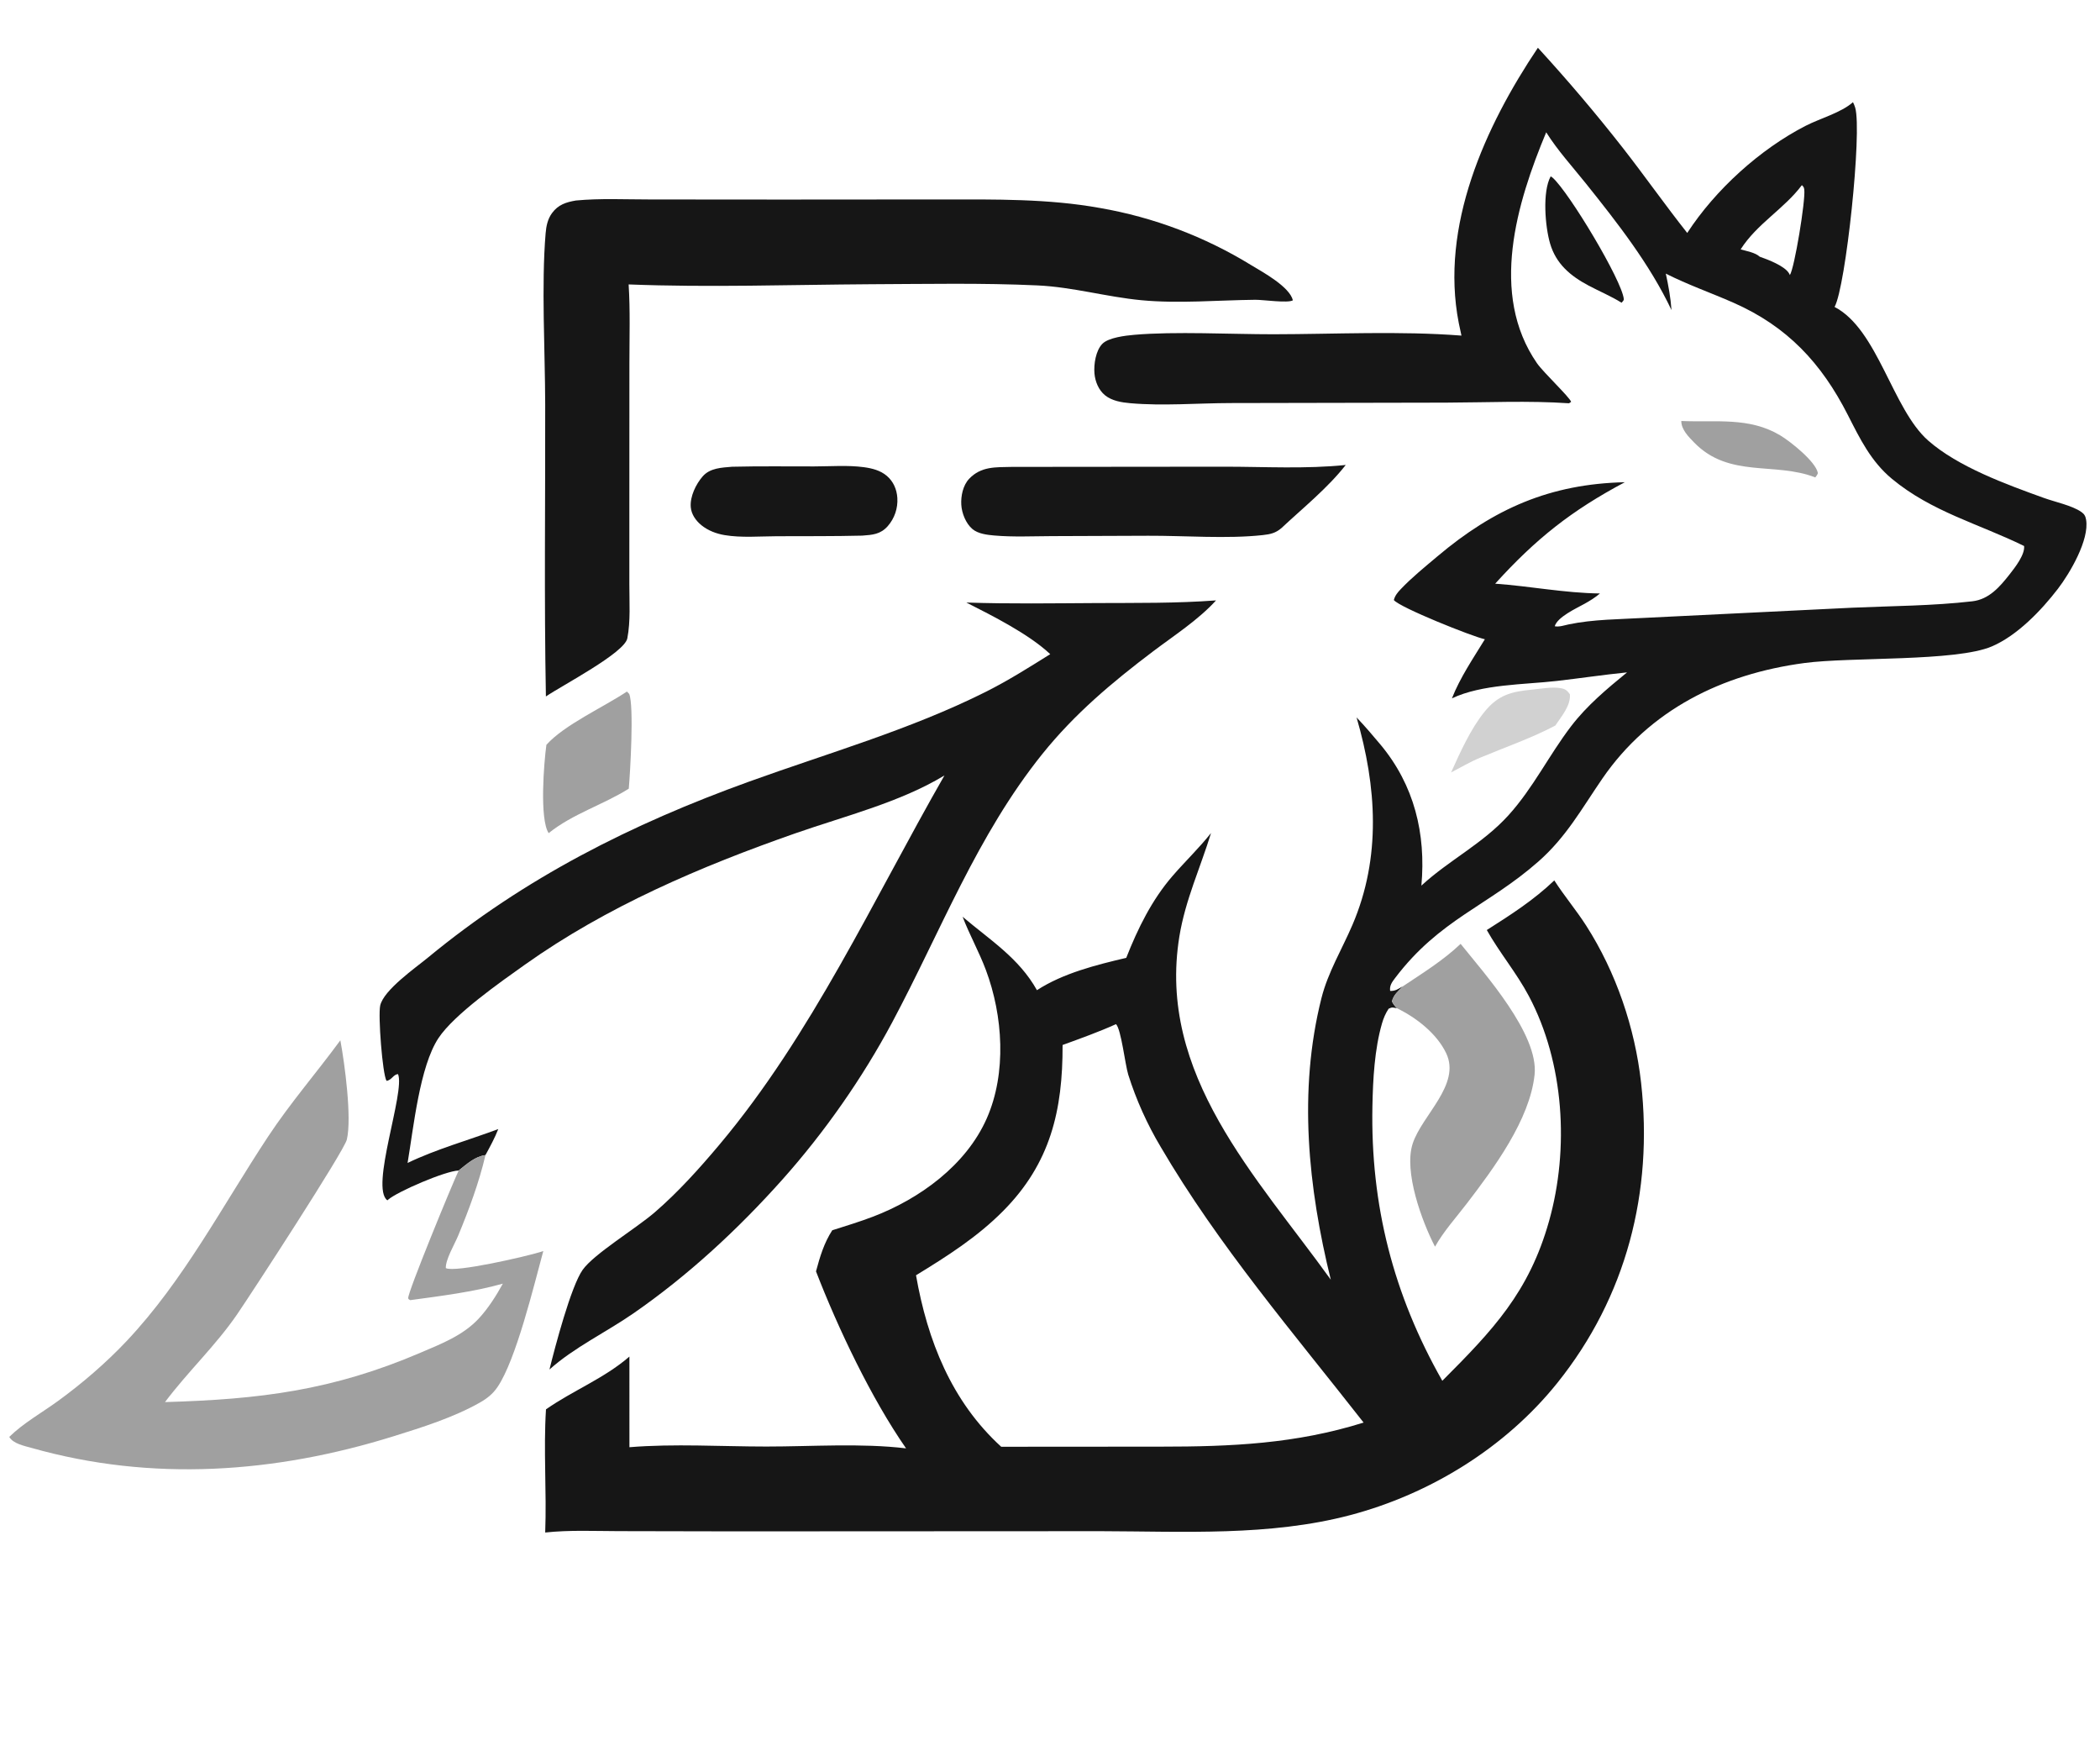 <?xml version="1.0" encoding="utf-8" ?>
<svg xmlns="http://www.w3.org/2000/svg" xmlns:xlink="http://www.w3.org/1999/xlink" width="302" height="251">
	<path fill="#161616" d="M221.163 6.866C225.419 11.503 229.492 16.303 233.373 21.258C236.523 25.29 239.463 29.479 242.641 33.491C246.681 27.281 253.089 21.46 259.686 18.079C261.754 17.019 264.763 16.208 266.476 14.692C266.604 14.949 266.714 15.203 266.795 15.479C267.81 18.93 265.44 41.245 263.828 44.126C270.07 47.377 272.124 58.798 277.295 63.344C281.602 67.129 288.554 69.649 293.939 71.592C295.529 72.166 297.987 72.677 299.31 73.6C299.739 73.899 299.911 74.19 300 74.717C300.491 77.617 297.663 82.413 295.956 84.64C293.577 87.742 290.094 91.383 286.435 92.939C281.252 95.144 266.171 94.43 259.485 95.323C247.665 96.902 237.235 102.033 230.415 111.965C227.456 116.275 225.254 120.318 221.262 123.838C213.949 130.287 207.045 132.148 200.639 140.599C200.179 141.206 199.807 141.703 199.916 142.466C200.7 142.494 201.078 142.167 201.758 141.794C201.08 142.509 200.417 142.997 200.175 143.971C200.377 144.373 200.582 144.649 200.905 144.962C200.349 144.856 200.217 144.76 199.699 145.022C199.252 145.696 198.963 146.378 198.739 147.155C197.67 150.867 197.443 155.177 197.367 159.022C197.085 173.266 200.371 186.113 207.419 198.517C214.685 191.239 219.897 185.786 222.776 175.533C225.687 165.169 224.955 152.793 219.861 143.198C218.088 139.857 215.658 136.988 213.815 133.711C217.26 131.523 220.556 129.413 223.523 126.577C224.948 128.801 226.674 130.84 228.107 133.076C232.405 139.784 235.12 147.757 236.004 155.661C237.758 171.352 233.892 186.457 223.937 198.85C216.468 208.147 205.644 214.807 194.157 217.834C182.558 220.889 170.211 220.165 158.326 220.138L105.355 220.164L88.903 220.131C85.418 220.122 81.874 219.956 78.405 220.329C78.627 214.434 78.144 208.528 78.518 202.622C82.41 199.901 86.887 198.179 90.515 195.035L90.518 208.066C96.945 207.537 103.755 207.969 110.214 207.969C116.755 207.97 123.819 207.457 130.3 208.231C125.314 201.062 120.506 190.955 117.349 182.785C117.909 180.696 118.501 178.706 119.687 176.876C121.632 176.255 123.603 175.659 125.511 174.933C132.237 172.374 138.929 167.538 141.904 160.798C144.789 154.26 144.242 146.034 141.778 139.452C140.803 136.845 139.431 134.409 138.431 131.803C142.367 135.142 146.533 137.733 149.123 142.359C152.878 139.918 157.655 138.722 161.965 137.71C163.636 133.473 165.644 129.376 168.647 125.911C170.46 123.819 172.432 121.94 174.161 119.761C172.623 124.756 170.463 129.391 169.61 134.604C166.361 154.472 180.711 169.155 191.38 183.982C188.126 170.745 186.669 156.883 190.036 143.505C190.973 139.78 192.998 136.468 194.5 132.958C198.656 123.253 197.98 113.063 195.087 103.145C196.281 104.397 197.425 105.731 198.533 107.06C203.385 112.88 205.084 119.866 204.409 127.326C208.387 123.657 213.219 121.313 216.93 117.214C220.483 113.29 222.748 108.593 225.928 104.427C228.215 101.431 231.088 99.041 233.987 96.668C230.611 97.007 227.257 97.512 223.887 97.898C219.197 98.436 213.091 98.356 208.799 100.406C209.973 97.414 211.865 94.641 213.537 91.908C211.72 91.506 201.331 87.36 200.448 86.269C200.617 85.62 200.989 85.178 201.442 84.702C203.047 83.013 204.924 81.498 206.706 79.995C214.849 73.125 222.93 69.574 233.665 69.329C225.963 73.427 220.893 77.446 215.019 83.916C220.074 84.275 225 85.262 230.089 85.323C229.382 85.923 228.663 86.367 227.857 86.814C226.662 87.477 223.966 88.709 223.585 90.038C224.284 90.154 224.911 89.913 225.59 89.77C229.092 89.031 232.973 89.038 236.553 88.829L266.389 87.369C272.121 87.116 277.93 87.107 283.633 86.449C286.047 86.17 287.581 84.38 289.009 82.564C289.763 81.604 291.227 79.736 291.083 78.499C284.604 75.317 277.801 73.586 272.083 68.846C269.05 66.331 267.479 63.078 265.728 59.641C261.94 52.203 257.031 46.935 249.304 43.529C246.066 42.1 242.721 40.939 239.559 39.339C239.938 41.089 240.254 42.792 240.378 44.58C237.25 37.972 232.61 32.055 228.058 26.368C226.133 23.963 223.997 21.627 222.359 19.021C218.124 29.163 214.154 42.272 221.033 52.221C221.935 53.526 225.728 57.096 225.943 57.775L225.639 57.98C219.801 57.58 213.802 57.869 207.947 57.887L176.976 57.948C172.25 57.959 167.242 58.382 162.556 57.97C161.316 57.861 159.928 57.643 158.928 56.84C157.993 56.09 157.492 54.856 157.393 53.685C157.283 52.387 157.573 50.392 158.541 49.42C159.425 48.533 161.843 48.248 163.09 48.139C169.003 47.622 177.008 48.063 183.145 48.056C192.065 48.044 201.289 47.563 210.171 48.249C210.033 47.648 209.905 47.045 209.785 46.44C207.062 32.515 213.555 18.207 221.163 6.866ZM152.81 150.238C152.839 159.628 151.071 167.236 144.265 174.1C140.535 177.863 136.215 180.6 131.732 183.347C133.378 192.722 136.839 201.487 143.984 208L166.937 207.984C177.067 207.984 186.339 207.584 196.099 204.523C186 191.618 175.223 179.073 166.921 164.894C164.971 161.625 163.405 158.141 162.254 154.512C161.801 153.049 161.24 147.998 160.494 147.241C157.982 148.373 155.397 149.296 152.81 150.238ZM250.321 35.852C251.167 36.102 252.424 36.304 253.069 36.908C254.195 37.3 256.761 38.26 257.324 39.377C257.352 39.432 257.375 39.489 257.4 39.545C258.057 38.594 259.673 28.776 259.472 27.259C259.428 26.933 259.357 26.834 259.127 26.619C256.581 30.026 252.656 32.172 250.321 35.852Z"/>
	<path fill="#161616" d="M138.967 86.626C145.19 86.837 151.449 86.734 157.675 86.702C163.404 86.672 169.163 86.749 174.879 86.319C172.339 89.116 168.859 91.356 165.844 93.632C159.956 98.076 154.542 102.62 149.896 108.403C140.516 120.079 135.278 133.926 128.301 146.994C124.026 155 118.552 162.822 112.509 169.592C106.14 176.727 98.956 183.384 91.079 188.831C87.166 191.537 82.553 193.728 79.018 196.894C79.817 193.653 82.118 184.922 83.793 182.562C85.416 180.275 91.472 176.614 94.147 174.307C97.516 171.401 100.585 167.988 103.445 164.585C116.748 148.756 125.59 129.339 135.823 111.484C129.478 115.343 121.418 117.346 114.408 119.796C100.793 124.556 87.262 130.322 75.459 138.709C72.014 141.157 65.326 145.828 63.061 149.24C60.349 153.326 59.47 162.149 58.614 167.199C62.742 165.209 67.356 163.934 71.656 162.328C71.143 163.631 70.483 164.837 69.816 166.065C68.293 166.273 67.132 167.358 65.964 168.284C64.05 168.342 57.172 171.305 55.823 172.472C55.785 172.505 55.748 172.539 55.71 172.573C53.174 170.78 58.304 156.966 57.243 154.43C56.571 154.449 56.332 155.303 55.586 155.393C54.998 154.415 54.358 146.019 54.675 144.574C55.168 142.329 59.761 139.142 61.55 137.667C75.47 126.187 90.823 118.476 107.73 112.371C119.088 108.269 130.903 104.903 141.724 99.485C144.949 97.871 147.979 95.957 151.033 94.048C147.968 91.164 142.748 88.543 138.967 86.626Z"/>
	<path fill="#161616" d="M82.826 28.826C86.316 28.492 89.999 28.681 93.508 28.677L112.664 28.692L135.553 28.675C143.114 28.674 150.73 28.554 158.202 29.905C165.892 31.24 173.259 34.023 179.91 38.106C181.579 39.114 185.449 41.208 185.931 43.175C185.223 43.618 181.632 43.088 180.523 43.1C175.16 43.156 169.492 43.669 164.162 43.164C159.122 42.687 154.298 41.271 149.198 41.033C141.214 40.661 133.177 40.834 125.188 40.864C113.642 40.934 101.935 41.345 90.403 40.892C90.644 44.663 90.513 48.515 90.514 52.295L90.507 71.91L90.506 84.021C90.502 86.546 90.696 89.29 90.216 91.773C89.81 93.874 80.823 98.551 78.506 100.13C78.244 86.136 78.432 72.113 78.404 58.116C78.389 50.466 77.841 40.959 78.466 33.538C78.554 32.496 78.757 31.494 79.389 30.633C80.276 29.424 81.405 29.067 82.826 28.826Z"/>
	<path fill="#A0A0A0" d="M78.131 179.863C76.777 184.833 74.219 195.489 71.543 199.42C70.869 200.411 70.041 201.064 69.003 201.652C65.233 203.787 60.727 205.205 56.595 206.492C39.552 211.8 21.889 213.071 4.571 208.177C3.526 207.882 1.889 207.566 1.333 206.583C3.352 204.598 6.034 203.098 8.328 201.431C11.805 198.904 15.254 195.936 18.203 192.81C26.435 184.084 31.994 173.331 38.567 163.388C41.771 158.542 45.524 154.23 48.945 149.566C49.568 152.879 50.62 160.729 49.878 163.839C49.479 165.508 36.177 185.929 34.118 188.936C31.009 193.476 27.008 197.205 23.73 201.578C37.392 201.184 47.798 199.905 60.486 194.473C63.476 193.193 66.563 192.012 68.832 189.586C70.171 188.154 71.375 186.271 72.313 184.55C68.096 185.742 63.337 186.332 58.993 186.922C58.86 186.835 58.73 186.811 58.703 186.645C58.58 185.908 65.101 170.075 65.964 168.284C67.132 167.358 68.293 166.273 69.816 166.065C68.886 170.038 67.446 173.892 65.886 177.658C65.393 178.849 64.05 181.109 64.115 182.316C65.44 183.006 75.735 180.616 77.696 180.004C77.842 179.958 77.987 179.911 78.131 179.863Z"/>
	<path fill="#161616" d="M145.496 67.126L176.148 67.097C181.875 67.1 187.832 67.44 193.529 66.849C190.936 70.167 187.354 73.048 184.282 75.924C183.457 76.635 182.694 76.809 181.624 76.927C176.484 77.495 170.366 77.004 165.116 77.025L151.237 77.078C148.514 77.088 145.709 77.226 142.998 76.99C141.971 76.9 140.664 76.75 139.848 76.064C138.9 75.267 138.313 73.783 138.243 72.572C138.169 71.311 138.481 69.778 139.372 68.838C141.092 67.025 143.184 67.181 145.496 67.126Z"/>
	<path fill="#A0A0A0" d="M210.049 135.697C213.506 140.01 221.299 148.681 220.689 154.5C220.009 160.981 214.84 167.94 210.94 173.034C209.403 175.041 207.606 177.029 206.367 179.233C204.492 175.615 201.842 168.447 203.16 164.411C204.49 160.339 210.126 155.931 207.974 151.42C206.621 148.583 203.658 146.295 200.905 144.962C200.582 144.649 200.377 144.373 200.175 143.971C200.417 142.997 201.08 142.509 201.758 141.794C204.598 139.897 207.571 138.063 210.049 135.697Z"/>
	<path fill="#161616" d="M105.29 67.103C109.223 67.007 113.161 67.063 117.094 67.057C119.43 67.054 121.925 66.856 124.239 67.168C125.415 67.327 126.606 67.629 127.529 68.412C128.478 69.218 128.966 70.354 129.046 71.584C129.142 73.067 128.646 74.528 127.665 75.645C126.624 76.821 125.481 76.9 123.987 77.007C119.901 77.107 115.804 77.076 111.716 77.093C109.297 77.103 106.588 77.334 104.209 76.933C103.011 76.732 101.826 76.284 100.876 75.515C100.072 74.865 99.418 73.946 99.337 72.888C99.221 71.377 100.076 69.613 101.045 68.498C102.111 67.27 103.79 67.233 105.29 67.103Z"/>
	<path fill="#A0A0A0" d="M90.157 99.425L90.489 99.768C91.186 101.517 90.633 111.04 90.424 113.391C86.686 115.731 82.395 116.983 78.901 119.779C77.571 117.737 78.221 109.649 78.578 107.08C81.176 104.191 86.766 101.684 90.157 99.425Z"/>
	<path fill="#D1D1D1" d="M220.341 99.145C221.618 99.022 223.189 98.717 224.452 98.939C225.124 99.057 225.382 99.284 225.764 99.808C225.908 101.457 224.536 103.008 223.667 104.314C220.281 106.108 216.403 107.447 212.856 108.936C211.436 109.522 210.048 110.347 208.681 111.054C209.98 108.162 211.5 104.78 213.497 102.321C215.469 99.891 217.397 99.423 220.341 99.145Z"/>
	<path fill="#A0A0A0" d="M241.788 60.526C246.727 60.746 251.544 59.918 256.008 62.591C257.518 63.495 261.088 66.356 261.417 67.963C261.458 68.16 261.171 68.469 261.057 68.641C255.267 66.364 248.662 68.791 243.638 63.625C242.836 62.8 241.776 61.747 241.788 60.526Z"/>
	<path fill="#161616" d="M223.005 25.349C223.084 25.402 223.222 25.489 223.299 25.558C225.673 27.695 233.242 40.291 233.518 42.987C233.541 43.209 233.334 43.358 233.195 43.524C231.704 42.588 230.009 41.884 228.451 41.056C225.844 39.67 223.778 37.945 222.916 35.01C222.21 32.605 221.78 27.572 223.005 25.349Z"/>
</svg>
